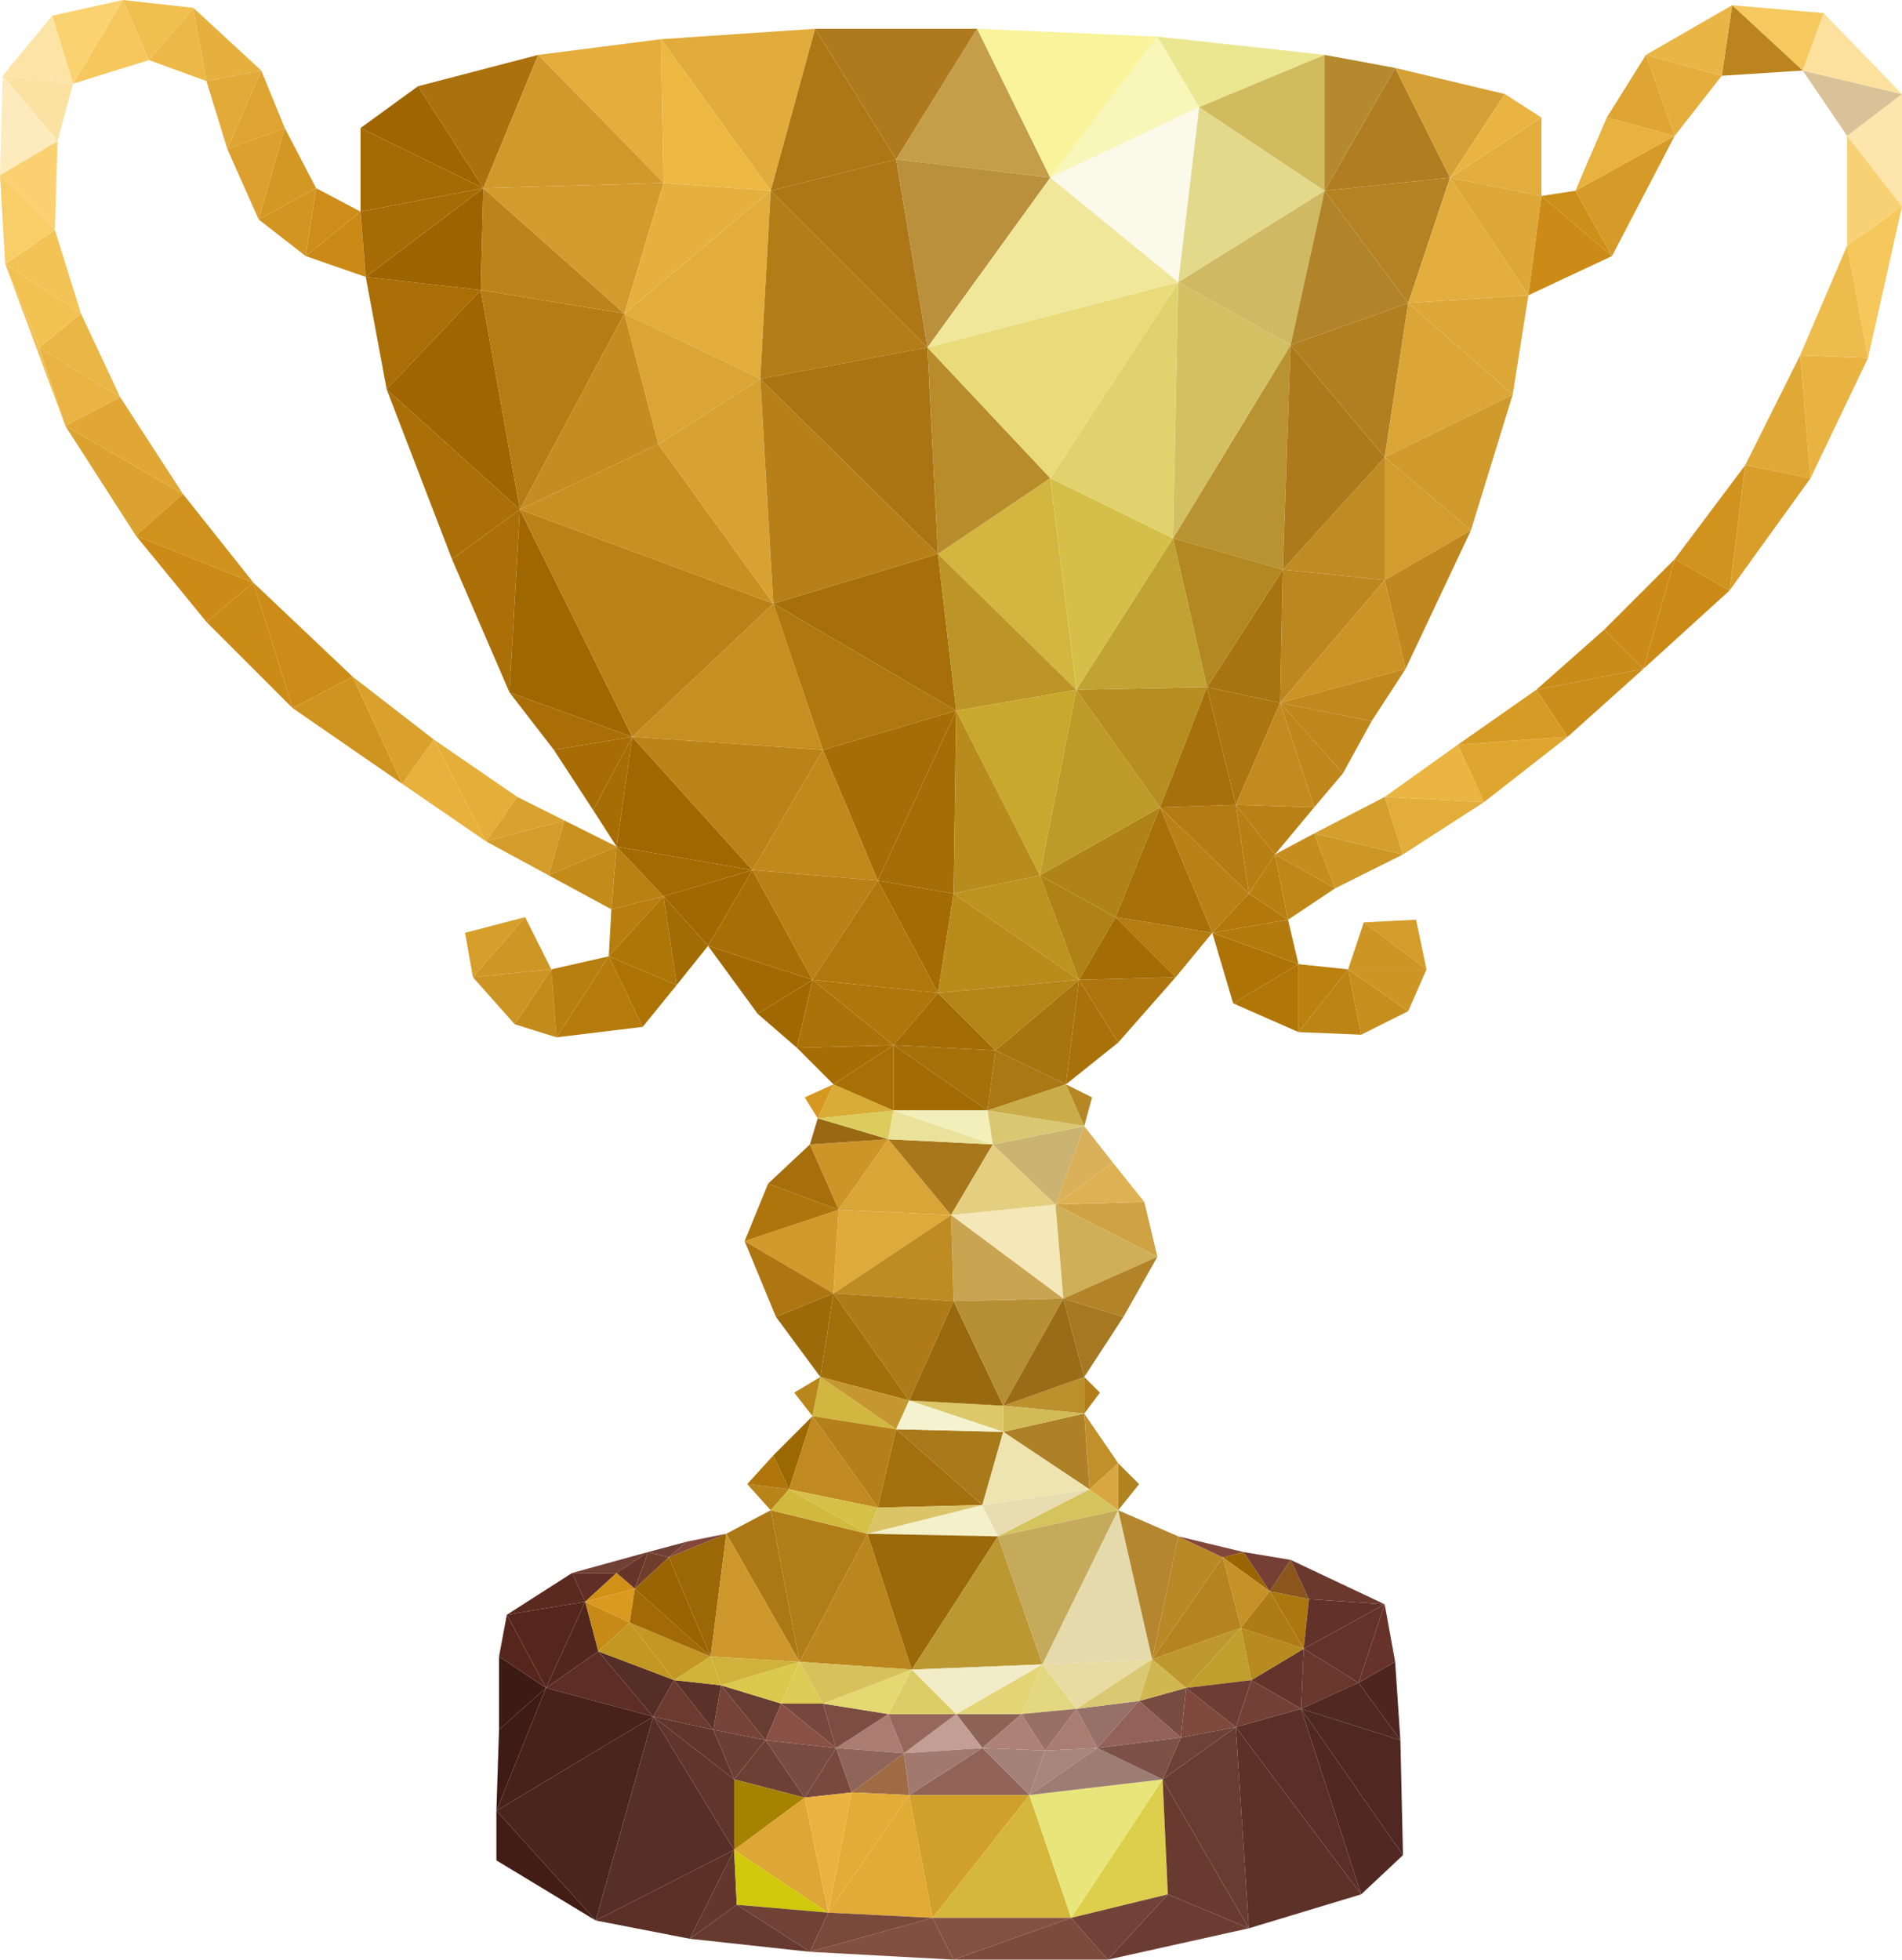 <?xml version="1.0" encoding="utf-8"?>
<!-- Generator: Adobe Illustrator 21.0.0, SVG Export Plug-In . SVG Version: 6.00 Build 0)  -->
<svg version="1.1" id="Layer_1" xmlns="http://www.w3.org/2000/svg" xmlns:xlink="http://www.w3.org/1999/xlink" x="0px" y="0px"
	 viewBox="0 0 72.8 75" style="enable-background:new 0 0 72.8 75;" xml:space="preserve">
<style type="text/css">
	.st0{fill:#F6C75B;}
	.st1{fill:#FCE6AC;}
	.st2{fill:#F8D174;}
	.st3{fill:#EAB646;}
	.st4{fill:#F3C355;}
	.st5{fill:#FBD071;}
	.st6{fill:#E9B444;}
	.st7{fill:#F8CE68;}
	.st8{fill:#FBE2A2;}
	.st9{fill:#FDEBBD;}
	.st10{fill:#D9C298;}
	.st11{fill:#F0C051;}
	.st12{fill:#FCE4A6;}
	.st13{fill:#F3C152;}
	.st14{fill:#F6C75D;}
	.st15{fill:#FCE19E;}
	.st16{fill:#FAD270;}
	.st17{fill:#A16800;}
	.st18{fill:#DBA22F;}
	.st19{fill:#602E25;}
	.st20{fill:#B9861B;}
	.st21{fill:#F1BF50;}
	.st22{fill:#E0A734;}
	.st23{fill:#ECB848;}
	.st24{fill:#DDA431;}
	.st25{fill:#CC8B17;}
	.st26{fill:#D0911D;}
	.st27{fill:#D29522;}
	.st28{fill:#CA8B17;}
	.st29{fill:#E5B03E;}
	.st30{fill:#E2AA39;}
	.st31{fill:#DCA02E;}
	.st32{fill:#E5AD3C;}
	.st33{fill:#CB8A16;}
	.st34{fill:#D39824;}
	.st35{fill:#CD8C18;}
	.st36{fill:#CF9420;}
	.st37{fill:#CE8D19;}
	.st38{fill:#A96E06;}
	.st39{fill:#E8B13C;}
	.st40{fill:#D9A02C;}
	.st41{fill:#DA9A1F;}
	.st42{fill:#AA6F07;}
	.st43{fill:#9D6300;}
	.st44{fill:#A56C05;}
	.st45{fill:#9F6501;}
	.st46{fill:#A46B04;}
	.st47{fill:#B57B0D;}
	.st48{fill:#AB710D;}
	.st49{fill:#E8B341;}
	.st50{fill:#E5AE39;}
	.st51{fill:#D69F2B;}
	.st52{fill:#3E1B15;}
	.st53{fill:#3C1B14;}
	.st54{fill:#56261C;}
	.st55{fill:#CE9625;}
	.st56{fill:#CC9423;}
	.st57{fill:#5A2A1E;}
	.st58{fill:#C38B1A;}
	.st59{fill:#55261E;}
	.st60{fill:#B77D0F;}
	.st61{fill:#D9A22E;}
	.st62{fill:#D49C2B;}
	.st63{fill:#51261D;}
	.st64{fill:#D1992C;}
	.st65{fill:#8D6355;}
	.st66{fill:#431C15;}
	.st67{fill:#D19116;}
	.st68{fill:#B98112;}
	.st69{fill:#A76C04;}
	.st70{fill:#B77F10;}
	.st71{fill:#C99120;}
	.st72{fill:#C78A17;}
	.st73{fill:#B57C13;}
	.st74{fill:#BC831A;}
	.st75{fill:#C58C21;}
	.st76{fill:#A06700;}
	.st77{fill:#A66D04;}
	.st78{fill:#E1AC3C;}
	.st79{fill:#4B241D;}
	.st80{fill:#673C33;}
	.st81{fill:#704034;}
	.st82{fill:#683429;}
	.st83{fill:#5E2E24;}
	.st84{fill:#AE7607;}
	.st85{fill:#D39B2E;}
	.st86{fill:#48211A;}
	.st87{fill:#552E27;}
	.st88{fill:#60352C;}
	.st89{fill:#C1891C;}
	.st90{fill:#D29A2B;}
	.st91{fill:#713E2D;}
	.st92{fill:#CD9528;}
	.st93{fill:#5A322A;}
	.st94{fill:#C29822;}
	.st95{fill:#AD7305;}
	.st96{fill:#A16C04;}
	.st97{fill:#63372E;}
	.st98{fill:#9C6707;}
	.st99{fill:#C49724;}
	.st100{fill:#D0B437;}
	.st101{fill:#6C3A2F;}
	.st102{fill:#81473B;}
	.st103{fill:#A16A06;}
	.st104{fill:#9A6402;}
	.st105{fill:#E2AD3B;}
	.st106{fill:#A8740E;}
	.st107{fill:#572F27;}
	.st108{fill:#5B3027;}
	.st109{fill:#AC7815;}
	.st110{fill:#6A3F36;}
	.st111{fill:#DAA535;}
	.st112{fill:#A36A01;}
	.st113{fill:#A16801;}
	.st114{fill:#774338;}
	.st115{fill:#9F6B44;}
	.st116{fill:#DCCB55;}
	.st117{fill:#CD972B;}
	.st118{fill:#DBC94D;}
	.st119{fill:#AB7D70;}
	.st120{fill:#ECB842;}
	.st121{fill:#C78F22;}
	.st122{fill:#BA8116;}
	.st123{fill:#C89023;}
	.st124{fill:#D7A232;}
	.st125{fill:#6C4035;}
	.st126{fill:#BB8217;}
	.st127{fill:#D0B13C;}
	.st128{fill:#B88319;}
	.st129{fill:#B0760B;}
	.st130{fill:#986813;}
	.st131{fill:#DCCC5D;}
	.st132{fill:#79493D;}
	.st133{fill:#9C6A09;}
	.st134{fill:#663A2F;}
	.st135{fill:#A58200;}
	.st136{fill:#F4E8B8;}
	.st137{fill:#9C6802;}
	.st138{fill:#A76E05;}
	.st139{fill:#A26902;}
	.st140{fill:#A46D06;}
	.st141{fill:#A66D06;}
	.st142{fill:#DEA635;}
	.st143{fill:#D69821;}
	.st144{fill:#D0C80B;}
	.st145{fill:#B98015;}
	.st146{fill:#784C41;}
	.st147{fill:#EAB33F;}
	.st148{fill:#9B6505;}
	.st149{fill:#704235;}
	.st150{fill:#76473D;}
	.st151{fill:#AD7611;}
	.st152{fill:#895045;}
	.st153{fill:#E3AC37;}
	.st154{fill:#AE750C;}
	.st155{fill:#D9AC35;}
	.st156{fill:#A66F0B;}
	.st157{fill:#C9A551;}
	.st158{fill:#D3B640;}
	.st159{fill:#916356;}
	.st160{fill:#B17D18;}
	.st161{fill:#D1B93B;}
	.st162{fill:#C08A20;}
	.st163{fill:#D6C048;}
	.st164{fill:#7C4E41;}
	.st165{fill:#8F6559;}
	.st166{fill:#AD7717;}
	.st167{fill:#AD7715;}
	.st168{fill:#B27D17;}
	.st169{fill:#A86F06;}
	.st170{fill:#834F41;}
	.st171{fill:#AB7209;}
	.st172{fill:#D1B740;}
	.st173{fill:#B5801A;}
	.st174{fill:#A36F0A;}
	.st175{fill:#E4D970;}
	.st176{fill:#A67109;}
	.st177{fill:#C49730;}
	.st178{fill:#AA7412;}
	.st179{fill:#E2AB36;}
	.st180{fill:#EEBC4D;}
	.st181{fill:#AF7A1E;}
	.st182{fill:#BB861E;}
	.st183{fill:#D8C15B;}
	.st184{fill:#A66F0A;}
	.st185{fill:#B67F18;}
	.st186{fill:#79493B;}
	.st187{fill:#BC931F;}
	.st188{fill:#B0770C;}
	.st189{fill:#AF760B;}
	.st190{fill:#BF8C23;}
	.st191{fill:#DEAA3A;}
	.st192{fill:#D9A537;}
	.st193{fill:#A36C05;}
	.st194{fill:#C39E95;}
	.st195{fill:#AF7B18;}
	.st196{fill:#96685B;}
	.st197{fill:#DCCD66;}
	.st198{fill:#A4700D;}
	.st199{fill:#D1A02A;}
	.st200{fill:#F4F0CA;}
	.st201{fill:#AE780E;}
	.st202{fill:#A1796F;}
	.st203{fill:#9B690A;}
	.st204{fill:#DBC467;}
	.st205{fill:#A87A1A;}
	.st206{fill:#A8771B;}
	.st207{fill:#B88C2B;}
	.st208{fill:#B98B1B;}
	.st209{fill:#A26B04;}
	.st210{fill:#BD9526;}
	.st211{fill:#EAE29A;}
	.st212{fill:#F2EFBA;}
	.st213{fill:#DCC869;}
	.st214{fill:#F5F2CF;}
	.st215{fill:#FBF9EA;}
	.st216{fill:#CAA82D;}
	.st217{fill:#A8710A;}
	.st218{fill:#98690D;}
	.st219{fill:#B78C1C;}
	.st220{fill:#BC902D;}
	.st221{fill:#BA810E;}
	.st222{fill:#F8F6B9;}
	.st223{fill:#A38178;}
	.st224{fill:#BB9832;}
	.st225{fill:#C49E49;}
	.st226{fill:#BA903C;}
	.st227{fill:#D5B73B;}
	.st228{fill:#E3D475;}
	.st229{fill:#F2ECC8;}
	.st230{fill:#AD8176;}
	.st231{fill:#E4CF80;}
	.st232{fill:#845042;}
	.st233{fill:#B68F34;}
	.st234{fill:#D5BF48;}
	.st235{fill:#753F35;}
	.st236{fill:#AA7815;}
	.st237{fill:#A97D72;}
	.st238{fill:#DDCF4C;}
	.st239{fill:#B27C18;}
	.st240{fill:#7C4B3D;}
	.st241{fill:#E3D87F;}
	.st242{fill:#976F63;}
	.st243{fill:#B38516;}
	.st244{fill:#724238;}
	.st245{fill:#AE8215;}
	.st246{fill:#AE8028;}
	.st247{fill:#EEE4AF;}
	.st248{fill:#CAAD49;}
	.st249{fill:#D2BA56;}
	.st250{fill:#9A6C17;}
	.st251{fill:#CBB471;}
	.st252{fill:#D9C771;}
	.st253{fill:#B58725;}
	.st254{fill:#E8DDB0;}
	.st255{fill:#A6857C;}
	.st256{fill:#F5C95E;}
	.st257{fill:#AF8316;}
	.st258{fill:#CFA344;}
	.st259{fill:#D8A741;}
	.st260{fill:#DAB05A;}
	.st261{fill:#CFAF58;}
	.st262{fill:#B08220;}
	.st263{fill:#D5C35D;}
	.st264{fill:#C5AA5B;}
	.st265{fill:#C1902A;}
	.st266{fill:#BE9A28;}
	.st267{fill:#A67822;}
	.st268{fill:#977168;}
	.st269{fill:#B28327;}
	.st270{fill:#F9F39B;}
	.st271{fill:#DEB253;}
	.st272{fill:#EBE790;}
	.st273{fill:#B57C11;}
	.st274{fill:#E8DCA2;}
	.st275{fill:#DAC872;}
	.st276{fill:#E5DAAC;}
	.st277{fill:#CFB963;}
	.st278{fill:#AE750E;}
	.st279{fill:#C09F2C;}
	.st280{fill:#E0D36D;}
	.st281{fill:#E8E57A;}
	.st282{fill:#9D7C73;}
	.st283{fill:#D0B750;}
	.st284{fill:#B47B12;}
	.st285{fill:#B98927;}
	.st286{fill:#C1A333;}
	.st287{fill:#E9DB7A;}
	.st288{fill:#B48630;}
	.st289{fill:#A77009;}
	.st290{fill:#F0E79A;}
	.st291{fill:#7C5246;}
	.st292{fill:#936158;}
	.st293{fill:#C69127;}
	.st294{fill:#C08B23;}
	.st295{fill:#B99332;}
	.st296{fill:#B68E1F;}
	.st297{fill:#B58320;}
	.st298{fill:#BE972E;}
	.st299{fill:#7F493D;}
	.st300{fill:#A6700C;}
	.st301{fill:#6D4138;}
	.st302{fill:#D3C062;}
	.st303{fill:#6C3D33;}
	.st304{fill:#AC770F;}
	.st305{fill:#BB841F;}
	.st306{fill:#6B3C32;}
	.st307{fill:#B48223;}
	.st308{fill:#693A30;}
	.st309{fill:#C98C19;}
	.st310{fill:#8A561C;}
	.st311{fill:#A87411;}
	.st312{fill:#B87F14;}
	.st313{fill:#B38822;}
	.st314{fill:#63342C;}
	.st315{fill:#AB7610;}
	.st316{fill:#B88011;}
	.st317{fill:#B2780C;}
	.st318{fill:#69372C;}
	.st319{fill:#5A2F28;}
	.st320{fill:#B07608;}
	.st321{fill:#744035;}
	.st322{fill:#AD7307;}
	.st323{fill:#B37B0E;}
	.st324{fill:#5C3128;}
	.st325{fill:#B78B1E;}
	.st326{fill:#AF7B15;}
	.st327{fill:#E2D98A;}
	.st328{fill:#D0BB5E;}
	.st329{fill:#BF861B;}
	.st330{fill:#C58D1E;}
	.st331{fill:#C38A1F;}
	.st332{fill:#BF8718;}
	.st333{fill:#AC7A1B;}
	.st334{fill:#B07D21;}
	.st335{fill:#BC8415;}
	.st336{fill:#502721;}
	.st337{fill:#B17F20;}
	.st338{fill:#512822;}
	.st339{fill:#D1921E;}
	.st340{fill:#C68E1D;}
	.st341{fill:#4E251F;}
	.st342{fill:#BC871F;}
	.st343{fill:#6A382D;}
	.st344{fill:#633329;}
	.st345{fill:#61322A;}
	.st346{fill:#B58A2E;}
	.st347{fill:#67322A;}
	.st348{fill:#CC9427;}
	.st349{fill:#CA8D1A;}
	.st350{fill:#CC9725;}
	.st351{fill:#D49F2D;}
	.st352{fill:#B18429;}
	.st353{fill:#C1881D;}
	.st354{fill:#CD9524;}
	.st355{fill:#D29C2F;}
	.st356{fill:#C0871E;}
	.st357{fill:#D5A036;}
	.st358{fill:#E2AD3D;}
	.st359{fill:#E9B442;}
	.st360{fill:#EAB541;}
	.st361{fill:#DCA737;}
	.st362{fill:#E2AD39;}
	.st363{fill:#E3AE3E;}
	.st364{fill:#DBA538;}
	.st365{fill:#D09A2D;}
	.st366{fill:#DDA838;}
	.st367{fill:#CC8F1A;}
	.st368{fill:#DEA62F;}
	.st369{fill:#D69B25;}
	.st370{fill:#DEA532;}
	.st371{fill:#D69A28;}
	.st372{fill:#E7B23E;}
	.st373{fill:#E0A935;}
	.st374{fill:#CC8A19;}
	.st375{fill:#E9B545;}
	.st376{fill:#D99E2A;}
</style>
<g>
	<polygon class="st0" points="70.7,9.4 71.5,13.7 72.8,7.9 	"/>
	<polygon class="st1" points="72.8,3.6 70.7,5.2 72.8,7.9 	"/>
	<polygon class="st2" points="70.7,5.2 70.7,9.4 72.8,7.9 	"/>
	<polygon class="st3" points="3.1,12 1.5,13.3 4.6,15.2 	"/>
	<polygon class="st4" points="2.1,8.8 0.2,10.1 3.1,12 	"/>
	<polygon class="st5" points="0,6.7 2.1,8.8 2.2,5.4 	"/>
	<polygon class="st6" points="1.5,13.3 2.5,16.3 4.6,15.2 	"/>
	<polygon class="st7" points="0,6.7 0.2,10.1 2.1,8.8 	"/>
	<polygon class="st8" points="0.1,2.9 2.2,5.4 2.8,3.2 	"/>
	<polygon class="st9" points="0.1,2.9 0,6.7 2.2,5.4 	"/>
	<polygon class="st10" points="69,2.7 70.7,5.2 72.8,3.6 	"/>
	<polygon class="st11" points="1.5,13.3 0.2,10.1 2.5,16.3 	"/>
	<polygon class="st12" points="2,0.6 0.1,2.9 2.8,3.2 	"/>
	<polygon class="st13" points="0.2,10.1 1.5,13.3 3.1,12 	"/>
	<polygon class="st14" points="4.7,0 2.8,3.2 5.7,2.3 	"/>
	<polygon class="st15" points="69.8,0.5 69,2.7 72.8,3.6 	"/>
	<polygon class="st16" points="2,0.6 2.8,3.2 4.7,0 	"/>
	<polygon class="st17" points="29,38.8 30.5,40.1 31.1,37.5 	"/>
	<polygon class="st18" points="2.5,16.3 5.2,20.5 7,18.9 	"/>
	<polygon class="st19" points="21.9,60.2 22.4,61.3 23.6,60.2 	"/>
	<polygon class="st20" points="30.4,53.3 31.1,54.2 31.4,52.7 	"/>
	<polygon class="st21" points="4.7,0 5.7,2.3 7.4,0.3 	"/>
	<polygon class="st22" points="4.6,15.2 2.5,16.3 7,18.9 	"/>
	<polygon class="st23" points="7.4,0.3 5.7,2.3 7.9,3.1 	"/>
	<polygon class="st24" points="10,2.7 8.7,5.7 10.9,4.9 	"/>
	<polygon class="st25" points="5.2,20.5 7.9,23.8 9.7,22.3 	"/>
	<polygon class="st26" points="7,18.9 5.2,20.5 9.7,22.3 	"/>
	<polygon class="st27" points="9.9,8.4 11.7,9.8 12.1,7.2 	"/>
	<polygon class="st28" points="9.7,22.3 7.9,23.8 11.2,27.1 	"/>
	<polygon class="st29" points="7.4,0.3 7.9,3.1 10,2.7 	"/>
	<polygon class="st30" points="7.9,3.1 8.7,5.7 10,2.7 	"/>
	<polygon class="st31" points="8.7,5.7 9.9,8.4 10.9,4.9 	"/>
	<polygon class="st32" points="25.3,1.5 20.6,2.1 25.4,7 	"/>
	<polygon class="st33" points="13.8,8.1 11.7,9.8 14,10.6 	"/>
	<polygon class="st34" points="10.9,4.9 9.9,8.4 12.1,7.2 	"/>
	<polygon class="st35" points="9.7,22.3 11.2,27.1 13.5,25.9 	"/>
	<polygon class="st36" points="13.5,25.9 11.2,27.1 15.4,30 	"/>
	<polygon class="st37" points="12.1,7.2 11.7,9.8 13.8,8.1 	"/>
	<polygon class="st38" points="14,10.6 14.8,14.9 18.4,11.1 	"/>
	<polygon class="st39" points="16.6,28.3 15.4,30 18.6,32.2 	"/>
	<polygon class="st40" points="13.5,25.9 15.4,30 16.6,28.3 	"/>
	<polygon class="st41" points="22.4,61.3 24.1,62.1 24.3,60.8 	"/>
	<polygon class="st42" points="17.3,21.4 19.5,26.5 19.9,19.5 	"/>
	<polygon class="st43" points="14,10.6 18.4,11.1 18.5,7.2 	"/>
	<polygon class="st44" points="13.8,8.1 14,10.6 18.5,7.2 	"/>
	<polygon class="st45" points="16,3.3 13.8,4.9 18.5,7.2 	"/>
	<polygon class="st46" points="13.8,4.9 13.8,8.1 18.5,7.2 	"/>
	<polygon class="st47" points="23.3,36.6 21.3,39.7 24.6,39.3 	"/>
	<polygon class="st48" points="16,3.3 18.5,7.2 20.6,2.1 	"/>
	<polygon class="st49" points="68.9,13.6 69.3,18.3 71.5,13.7 	"/>
	<polygon class="st50" points="16.6,28.3 18.6,32.2 19.8,30.5 	"/>
	<polygon class="st45" points="18.4,11.1 14.8,14.9 19.9,19.5 	"/>
	<polygon class="st42" points="14.8,14.9 17.3,21.4 19.9,19.5 	"/>
	<polygon class="st51" points="17.8,35.7 18.1,37.4 20.1,35.1 	"/>
	<polygon class="st52" points="19.1,66.2 19,69.3 20.9,64.6 	"/>
	<polygon class="st53" points="19.1,63.4 19.1,66.2 20.9,64.6 	"/>
	<polygon class="st54" points="19.4,61.8 19.1,63.4 20.9,64.6 	"/>
	<polygon class="st55" points="20.1,35.1 18.1,37.4 21.1,37.1 	"/>
	<polygon class="st56" points="18.1,37.4 19.7,39.2 21.1,37.1 	"/>
	<polygon class="st57" points="21.9,60.2 19.4,61.8 22.4,61.3 	"/>
	<polygon class="st58" points="21.1,37.1 19.7,39.2 21.3,39.7 	"/>
	<polygon class="st59" points="19.4,61.8 20.9,64.6 22.4,61.3 	"/>
	<polygon class="st60" points="23.4,34.8 23.3,36.6 25.4,34.3 	"/>
	<polygon class="st61" points="19.8,30.5 18.6,32.2 21.6,31.4 	"/>
	<polygon class="st62" points="18.6,32.2 21,33.5 21.6,31.4 	"/>
	<polygon class="st63" points="22.4,61.3 20.9,64.6 22.9,63.2 	"/>
	<polygon class="st64" points="20.6,2.1 18.5,7.2 25.4,7 	"/>
	<polygon class="st65" points="36.6,65.6 37.6,66.9 39.1,65.6 	"/>
	<polygon class="st66" points="19,69.3 19,71.2 22.8,73.5 	"/>
	<polygon class="st67" points="23.6,60.2 22.4,61.3 24.3,60.8 	"/>
	<polygon class="st68" points="23.6,32.4 23.4,34.8 25.4,34.3 	"/>
	<polygon class="st69" points="21.2,28.7 22.7,31 24.2,28.2 	"/>
	<polygon class="st70" points="21.1,37.1 21.3,39.7 23.3,36.6 	"/>
	<polygon class="st71" points="21.6,31.4 21,33.5 23.6,32.4 	"/>
	<polygon class="st58" points="21,33.5 23.4,34.8 23.6,32.4 	"/>
	<polygon class="st72" points="22.4,61.3 22.9,63.2 24.1,62.1 	"/>
	<polygon class="st73" points="18.4,11.1 19.9,19.5 23.9,12 	"/>
	<polygon class="st74" points="18.5,7.2 18.4,11.1 23.9,12 	"/>
	<polygon class="st75" points="23.9,12 19.9,19.5 25.2,17 	"/>
	<polygon class="st76" points="19.9,19.5 19.5,26.5 24.2,28.2 	"/>
	<polygon class="st38" points="19.5,26.5 21.2,28.7 24.2,28.2 	"/>
	<polygon class="st77" points="22.7,31 23.6,32.4 24.2,28.2 	"/>
	<polygon class="st78" points="25.3,1.5 29.5,7.3 31.2,1.1 	"/>
	<polygon class="st79" points="19,69.3 22.8,73.5 25,65.7 	"/>
	<polygon class="st80" points="27.6,64.5 29.3,66.6 29.9,65.2 	"/>
	<polygon class="st81" points="21.9,60.2 23.6,60.2 24.8,59.4 	"/>
	<polygon class="st82" points="23.6,60.2 24.3,60.8 24.8,59.4 	"/>
	<polygon class="st83" points="22.9,63.2 20.9,64.6 25,65.7 	"/>
	<polygon class="st84" points="25.4,34.3 23.3,36.6 25.9,37.7 	"/>
	<polygon class="st85" points="18.5,7.2 23.9,12 25.4,7 	"/>
	<polygon class="st86" points="20.9,64.6 19,69.3 25,65.7 	"/>
	<polygon class="st87" points="22.9,63.2 25,65.7 25.8,64.3 	"/>
	<polygon class="st88" points="27.3,66.2 25,65.7 28.1,68.1 	"/>
	<polygon class="st89" points="31.5,28.7 28.8,33.3 33.6,33.7 	"/>
	<polygon class="st90" points="28.5,47.5 31.9,49.5 32.1,46.3 	"/>
	<polygon class="st91" points="24.8,59.4 24.3,60.8 25.6,59.6 	"/>
	<polygon class="st92" points="31,43.8 32.1,46.3 34,43.6 	"/>
	<polygon class="st93" points="25.8,64.3 27.3,66.2 27.6,64.5 	"/>
	<polygon class="st81" points="24.8,59.4 25.6,59.6 26.3,59 	"/>
	<polygon class="st94" points="24.1,62.1 22.9,63.2 25.8,64.3 	"/>
	<polygon class="st95" points="23.3,36.6 24.6,39.3 25.9,37.7 	"/>
	<polygon class="st96" points="25.4,34.3 25.9,37.7 27.1,36.2 	"/>
	<polygon class="st97" points="28.1,70.8 26.4,74.2 28.2,72.9 	"/>
	<polygon class="st98" points="25.6,59.6 27.2,63.4 27.8,58.7 	"/>
	<polygon class="st99" points="24.1,62.1 25.8,64.3 27.2,63.4 	"/>
	<polygon class="st100" points="27.2,63.4 25.8,64.3 27.6,64.5 	"/>
	<polygon class="st101" points="25.8,64.3 25,65.7 27.3,66.2 	"/>
	<polygon class="st102" points="26.3,59 25.6,59.6 27.8,58.7 	"/>
	<polygon class="st103" points="24.3,60.8 24.1,62.1 27.2,63.4 	"/>
	<polygon class="st104" points="25.6,59.6 24.3,60.8 27.2,63.4 	"/>
	<polygon class="st105" points="23.9,12 29.1,14.5 29.5,7.3 	"/>
	<polygon class="st106" points="38.1,40.2 40.8,41.5 41.3,37.5 	"/>
	<polygon class="st107" points="25,65.7 22.8,73.5 28.1,70.8 	"/>
	<polygon class="st88" points="28.1,68.1 25,65.7 28.1,70.8 	"/>
	<polygon class="st29" points="25.4,7 23.9,12 29.5,7.3 	"/>
	<polygon class="st108" points="22.8,73.5 26.4,74.2 28.1,70.8 	"/>
	<polygon class="st109" points="29.5,57.8 27.8,58.7 30.6,63.6 	"/>
	<polygon class="st110" points="27.3,66.2 28.1,68.1 29.3,66.6 	"/>
	<polygon class="st111" points="23.9,12 25.2,17 29.1,14.5 	"/>
	<polygon class="st76" points="24.2,28.2 23.6,32.4 28.8,33.3 	"/>
	<polygon class="st112" points="23.6,32.4 25.4,34.3 28.8,33.3 	"/>
	<polygon class="st113" points="25.4,34.3 27.1,36.2 28.8,33.3 	"/>
	<polygon class="st114" points="27.6,64.5 27.3,66.2 29.3,66.6 	"/>
	<polygon class="st115" points="34.6,67.1 32.6,68.6 34.8,68.7 	"/>
	<polygon class="st116" points="30.6,63.6 29.9,65.2 31.5,65.2 	"/>
	<polygon class="st117" points="27.8,58.7 27.2,63.4 30.6,63.6 	"/>
	<polygon class="st118" points="27.6,64.5 29.9,65.2 30.6,63.6 	"/>
	<polygon class="st119" points="34,65.6 32,66.9 34.6,67.1 	"/>
	<polygon class="st120" points="25.3,1.5 25.4,7 29.5,7.3 	"/>
	<polygon class="st121" points="29.6,23.1 24.2,28.2 31.5,28.7 	"/>
	<polygon class="st122" points="19.9,19.5 24.2,28.2 29.6,23.1 	"/>
	<polygon class="st123" points="25.2,17 19.9,19.5 29.6,23.1 	"/>
	<polygon class="st124" points="29.1,14.5 25.2,17 29.6,23.1 	"/>
	<polygon class="st125" points="29.3,66.6 28.1,68.1 30.8,68.8 	"/>
	<polygon class="st126" points="24.2,28.2 28.8,33.3 31.5,28.7 	"/>
	<polygon class="st127" points="27.2,63.4 27.6,64.5 30.6,63.6 	"/>
	<polygon class="st128" points="28.6,56.8 29.5,57.8 30.2,57 	"/>
	<polygon class="st129" points="29.6,55.7 28.6,56.8 30.2,57 	"/>
	<polygon class="st130" points="31.3,42.8 31,43.8 34,43.6 	"/>
	<polygon class="st131" points="31.3,42.8 34,43.6 34.2,42.5 	"/>
	<polygon class="st132" points="32,66.9 30.8,68.8 32.6,68.6 	"/>
	<polygon class="st133" points="29.7,50.4 31.4,52.7 31.9,49.5 	"/>
	<polygon class="st134" points="28.2,72.9 26.4,74.2 31,74.7 	"/>
	<polygon class="st135" points="28.1,68.1 28.1,70.8 30.8,68.8 	"/>
	<polygon class="st136" points="40.4,46.1 36.4,46.5 40.7,49.7 	"/>
	<polygon class="st137" points="29.6,55.7 30.2,57 31.1,54.2 	"/>
	<polygon class="st138" points="28.8,33.3 27.1,36.2 31.1,37.5 	"/>
	<polygon class="st139" points="27.1,36.2 29,38.8 31.1,37.5 	"/>
	<polygon class="st140" points="33.6,33.7 36.5,34.2 36.6,27.2 	"/>
	<polygon class="st141" points="31.5,28.7 33.6,33.7 36.6,27.2 	"/>
	<polygon class="st142" points="30.8,68.8 28.1,70.8 31.7,73.2 	"/>
	<polygon class="st143" points="30.8,42 31.3,42.8 31.9,41.5 	"/>
	<polygon class="st144" points="28.1,70.8 28.2,72.9 31.7,73.2 	"/>
	<polygon class="st145" points="28.8,33.3 31.1,37.5 33.6,33.7 	"/>
	<polygon class="st146" points="29.3,66.6 30.8,68.8 32,66.9 	"/>
	<polygon class="st147" points="30.8,68.8 31.7,73.2 32.6,68.6 	"/>
	<polygon class="st148" points="47.6,59.4 46.8,59.6 48.6,60.9 	"/>
	<polygon class="st149" points="28.2,72.9 31,74.7 31.7,73.2 	"/>
	<polygon class="st150" points="31.5,65.2 29.9,65.2 32,66.9 	"/>
	<polygon class="st151" points="28.5,47.5 29.7,50.4 31.9,49.5 	"/>
	<polygon class="st152" points="29.9,65.2 29.3,66.6 32,66.9 	"/>
	<polygon class="st153" points="32.6,68.6 31.7,73.2 34.8,68.7 	"/>
	<polygon class="st154" points="29.4,45.3 28.5,47.5 32.1,46.3 	"/>
	<polygon class="st155" points="31.9,41.5 31.3,42.8 34.2,42.5 	"/>
	<polygon class="st156" points="31,43.8 29.4,45.3 32.1,46.3 	"/>
	<polygon class="st157" points="36.4,46.5 36.5,49.8 40.7,49.7 	"/>
	<polygon class="st158" points="40.2,18.3 35.9,21.2 41.2,26.4 	"/>
	<polygon class="st159" points="37.6,66.9 34.8,68.7 39.4,68.7 	"/>
	<polygon class="st160" points="29.5,57.8 30.6,63.6 33.2,58.7 	"/>
	<polygon class="st161" points="30.2,57 29.5,57.8 33.2,58.7 	"/>
	<polygon class="st162" points="31.1,54.2 30.2,57 33.6,57.7 	"/>
	<polygon class="st163" points="30.2,57 33.2,58.7 33.6,57.7 	"/>
	<polygon class="st164" points="31.5,65.2 32,66.9 34,65.6 	"/>
	<polygon class="st165" points="32,66.9 32.6,68.6 34.6,67.1 	"/>
	<polygon class="st166" points="34.3,6.1 29.5,7.3 35.5,13.3 	"/>
	<polygon class="st167" points="31.2,1.1 29.5,7.3 34.3,6.1 	"/>
	<polygon class="st168" points="29.5,7.3 29.1,14.5 35.5,13.3 	"/>
	<polygon class="st169" points="34.2,40 31.9,41.5 34.2,42.5 	"/>
	<polygon class="st46" points="33.6,33.7 35.9,38 36.5,34.2 	"/>
	<polygon class="st170" points="35.7,73.4 31,74.7 36.5,75 	"/>
	<polygon class="st171" points="31.1,37.5 30.5,40.1 34.2,40 	"/>
	<polygon class="st77" points="30.5,40.1 31.9,41.5 34.2,40 	"/>
	<polygon class="st172" points="31.4,52.7 31.1,54.2 34.3,54.7 	"/>
	<polygon class="st173" points="31.1,54.2 33.6,57.7 34.3,54.7 	"/>
	<polygon class="st174" points="31.9,49.5 31.4,52.7 34.8,53.6 	"/>
	<polygon class="st175" points="31.5,65.2 34,65.6 34.9,63.9 	"/>
	<polygon class="st176" points="34.2,40 37.8,42.5 38.1,40.2 	"/>
	<polygon class="st177" points="31.4,52.7 34.3,54.7 34.8,53.6 	"/>
	<polygon class="st178" points="35.5,13.3 29.1,14.5 35.9,21.2 	"/>
	<polygon class="st179" points="34.8,68.7 31.7,73.2 35.7,73.4 	"/>
	<polygon class="st180" points="70.7,9.4 68.9,13.6 71.5,13.7 	"/>
	<polygon class="st181" points="31.2,1.1 34.3,6.1 37.4,1.1 	"/>
	<polygon class="st182" points="33.2,58.7 30.6,63.6 34.9,63.9 	"/>
	<polygon class="st183" points="30.6,63.6 31.5,65.2 34.9,63.9 	"/>
	<polygon class="st184" points="35.9,21.2 29.6,23.1 36.6,27.2 	"/>
	<polygon class="st185" points="29.1,14.5 29.6,23.1 35.9,21.2 	"/>
	<polygon class="st186" points="31.7,73.2 31,74.7 35.7,73.4 	"/>
	<polygon class="st187" points="39.8,33.5 36.5,34.2 41.3,37.5 	"/>
	<polygon class="st188" points="33.6,33.7 31.1,37.5 35.9,38 	"/>
	<polygon class="st189" points="31.1,37.5 34.2,40 35.9,38 	"/>
	<polygon class="st190" points="36.4,46.5 31.9,49.5 36.5,49.8 	"/>
	<polygon class="st191" points="32.1,46.3 31.9,49.5 36.4,46.5 	"/>
	<polygon class="st192" points="34,43.6 32.1,46.3 36.4,46.5 	"/>
	<polygon class="st193" points="35.9,38 34.2,40 38.1,40.2 	"/>
	<polygon class="st194" points="36.6,65.6 34.6,67.1 37.6,66.9 	"/>
	<polygon class="st195" points="31.9,49.5 34.8,53.6 36.5,49.8 	"/>
	<polygon class="st196" points="34,65.6 34.6,67.1 36.6,65.6 	"/>
	<polygon class="st197" points="34.9,63.9 34,65.6 36.6,65.6 	"/>
	<polygon class="st198" points="34.3,54.7 33.6,57.7 37.6,57.6 	"/>
	<polygon class="st199" points="34.8,68.7 35.7,73.4 39.4,68.7 	"/>
	<polygon class="st200" points="37.6,57.6 33.2,58.7 38.2,58.8 	"/>
	<polygon class="st201" points="29.6,23.1 31.5,28.7 36.6,27.2 	"/>
	<polygon class="st202" points="34.6,67.1 34.8,68.7 37.6,66.9 	"/>
	<polygon class="st203" points="33.2,58.7 34.9,63.9 38.2,58.8 	"/>
	<polygon class="st204" points="33.6,57.7 33.2,58.7 37.6,57.6 	"/>
	<polygon class="st205" points="34.3,54.7 37.6,57.6 38.4,54.8 	"/>
	<polygon class="st206" points="34,43.6 36.4,46.5 38,43.8 	"/>
	<polygon class="st207" points="35.5,13.3 35.9,21.2 40.2,18.3 	"/>
	<polygon class="st208" points="36.5,34.2 35.9,38 41.3,37.5 	"/>
	<polygon class="st209" points="34.2,40 34.2,42.5 37.8,42.5 	"/>
	<polygon class="st210" points="35.9,21.2 36.6,27.2 41.2,26.4 	"/>
	<polygon class="st211" points="34.2,42.5 34,43.6 38,43.8 	"/>
	<polygon class="st212" points="37.8,42.5 34.2,42.5 38,43.8 	"/>
	<polygon class="st213" points="38.4,53.8 34.8,53.6 38.4,54.8 	"/>
	<polygon class="st214" points="34.8,53.6 34.3,54.7 38.4,54.8 	"/>
	<polygon class="st215" points="40.2,6.8 45.1,10.8 45.9,4.1 	"/>
	<polygon class="st216" points="36.6,27.2 39.8,33.5 41.2,26.4 	"/>
	<polygon class="st217" points="41.3,37.5 40.8,41.5 42.8,39.9 	"/>
	<polygon class="st218" points="36.5,49.8 34.8,53.6 38.4,53.8 	"/>
	<polygon class="st219" points="36.6,27.2 36.5,34.2 39.8,33.5 	"/>
	<polygon class="st220" points="38.4,53.8 41.5,54.1 41.5,52.7 	"/>
	<polygon class="st221" points="49.7,36.9 49.7,39.5 51.6,37.1 	"/>
	<polygon class="st222" points="44.3,1.4 40.2,6.8 45.9,4.1 	"/>
	<polygon class="st223" points="37.6,66.9 39.4,68.7 40,67 	"/>
	<polygon class="st224" points="38.2,58.8 34.9,63.9 39.9,63.7 	"/>
	<polygon class="st225" points="37.4,1.1 34.3,6.1 40.2,6.8 	"/>
	<polygon class="st226" points="34.3,6.1 35.5,13.3 40.2,6.8 	"/>
	<polygon class="st227" points="39.4,68.7 35.7,73.4 41,73.4 	"/>
	<polygon class="st228" points="36.6,65.6 39.1,65.6 39.9,63.7 	"/>
	<polygon class="st229" points="34.9,63.9 36.6,65.6 39.9,63.7 	"/>
	<polygon class="st230" points="39.1,65.6 37.6,66.9 40,67 	"/>
	<polygon class="st231" points="38,43.8 36.4,46.5 40.4,46.1 	"/>
	<polygon class="st232" points="35.7,73.4 36.5,75 41,73.4 	"/>
	<polygon class="st233" points="36.5,49.8 38.4,53.8 40.7,49.7 	"/>
	<polygon class="st234" points="40.2,18.3 41.2,26.4 44.9,20.6 	"/>
	<polygon class="st235" points="47.6,59.4 48.6,60.9 49.4,59.7 	"/>
	<polygon class="st236" points="38.1,40.2 37.8,42.5 40.8,41.5 	"/>
	<polygon class="st237" points="41.2,65.4 40,67 42,66.9 	"/>
	<polygon class="st238" points="44.5,68.1 41,73.4 44.7,72.5 	"/>
	<polygon class="st239" points="41.5,52.7 41.5,54.1 42.1,53.3 	"/>
	<polygon class="st240" points="41,73.4 36.5,75 42.4,75 	"/>
	<polygon class="st241" points="39.9,63.7 39.1,65.6 41.2,65.4 	"/>
	<polygon class="st242" points="39.1,65.6 40,67 41.2,65.4 	"/>
	<polygon class="st243" points="35.9,38 38.1,40.2 41.3,37.5 	"/>
	<polygon class="st244" points="41,73.4 42.4,75 44.7,72.5 	"/>
	<polygon class="st245" points="39.8,33.5 41.3,37.5 42.7,35.1 	"/>
	<polygon class="st246" points="41.5,54.1 38.4,54.8 41.7,57 	"/>
	<polygon class="st247" points="38.4,54.8 37.6,57.6 41.7,57 	"/>
	<polygon class="st248" points="40.8,41.5 37.8,42.5 41.5,43.1 	"/>
	<polygon class="st249" points="38.4,53.8 38.4,54.8 41.5,54.1 	"/>
	<polygon class="st250" points="40.7,49.7 38.4,53.8 41.5,52.7 	"/>
	<polygon class="st251" points="38,43.8 40.4,46.1 41.5,43.1 	"/>
	<polygon class="st252" points="37.8,42.5 38,43.8 41.5,43.1 	"/>
	<polygon class="st253" points="40.8,41.5 41.5,43.1 41.8,42 	"/>
	<polygon class="st254" points="37.6,57.6 38.2,58.8 41.7,57 	"/>
	<polygon class="st255" points="40,67 39.4,68.7 42,66.9 	"/>
	<polygon class="st256" points="66.3,0.2 69,2.7 69.8,0.5 	"/>
	<polygon class="st257" points="39.8,33.5 42.7,35.1 44.4,30.9 	"/>
	<polygon class="st258" points="43.8,46 40.4,46.1 44.3,48.1 	"/>
	<polygon class="st259" points="41.7,57 42.8,57.8 42.8,56 	"/>
	<polygon class="st260" points="41.5,43.1 40.4,46.1 42.6,44.5 	"/>
	<polygon class="st261" points="40.4,46.1 40.7,49.7 44.3,48.1 	"/>
	<polygon class="st262" points="42.8,56 42.8,57.8 43.6,56.8 	"/>
	<polygon class="st263" points="41.7,57 38.2,58.8 42.8,57.8 	"/>
	<polygon class="st264" points="38.2,58.8 39.9,63.7 42.8,57.8 	"/>
	<polygon class="st265" points="41.5,54.1 41.7,57 42.8,56 	"/>
	<polygon class="st266" points="41.2,26.4 39.8,33.5 44.4,30.9 	"/>
	<polygon class="st267" points="40.7,49.7 41.5,52.7 43,50.4 	"/>
	<polygon class="st268" points="41.2,65.4 42,66.9 43.6,65.1 	"/>
	<polygon class="st269" points="40.7,49.7 43,50.4 44.3,48.1 	"/>
	<polygon class="st270" points="37.4,1.1 40.2,6.8 44.3,1.4 	"/>
	<polygon class="st271" points="42.6,44.5 40.4,46.1 43.8,46 	"/>
	<polygon class="st272" points="44.3,1.4 45.9,4.1 50.7,2.1 	"/>
	<polygon class="st273" points="42.7,35.1 45,37.4 46.4,35.7 	"/>
	<polygon class="st274" points="39.9,63.7 41.2,65.4 44.1,63.5 	"/>
	<polygon class="st275" points="41.2,65.4 43.6,65.1 44.1,63.5 	"/>
	<polygon class="st276" points="42.8,57.8 39.9,63.7 44.1,63.5 	"/>
	<polygon class="st277" points="45.1,10.8 49.4,13.2 50.7,7.3 	"/>
	<polygon class="st278" points="41.3,37.5 42.8,39.9 45,37.4 	"/>
	<polygon class="st279" points="47.5,62.3 45.4,64.6 47.9,64.3 	"/>
	<polygon class="st146" points="43.6,65.1 45.2,66.5 45.4,64.6 	"/>
	<polygon class="st280" points="40.2,18.3 44.9,20.6 45.1,10.8 	"/>
	<polygon class="st193" points="42.7,35.1 41.3,37.5 45,37.4 	"/>
	<polygon class="st281" points="39.4,68.7 41,73.4 44.5,68.1 	"/>
	<polygon class="st282" points="42,66.9 39.4,68.7 44.5,68.1 	"/>
	<polygon class="st283" points="44.1,63.5 43.6,65.1 45.4,64.6 	"/>
	<polygon class="st284" points="47.3,30.8 44.4,30.9 47.8,34.2 	"/>
	<polygon class="st285" points="45.1,58.8 44.1,63.5 46.8,59.6 	"/>
	<polygon class="st286" points="44.9,20.6 41.2,26.4 46.2,26.3 	"/>
	<polygon class="st287" points="35.5,13.3 40.2,18.3 45.1,10.8 	"/>
	<polygon class="st288" points="42.8,57.8 44.1,63.5 45.1,58.8 	"/>
	<polygon class="st289" points="44.4,30.9 42.7,35.1 46.4,35.7 	"/>
	<polygon class="st290" points="40.2,6.8 35.5,13.3 45.1,10.8 	"/>
	<polygon class="st291" points="42,66.9 44.5,68.1 45.2,66.5 	"/>
	<polygon class="st292" points="43.6,65.1 42,66.9 45.2,66.5 	"/>
	<polygon class="st293" points="46.8,59.6 47.5,62.3 48.6,60.9 	"/>
	<polygon class="st294" points="53,17.5 49.1,21.8 53,22.2 	"/>
	<polygon class="st295" points="44.9,20.6 49.1,21.8 49.4,13.2 	"/>
	<polygon class="st102" points="45.1,58.8 46.8,59.6 47.6,59.4 	"/>
	<polygon class="st296" points="41.2,26.4 44.4,30.9 46.2,26.3 	"/>
	<polygon class="st80" points="47.3,66.1 44.5,68.1 47.8,73.8 	"/>
	<polygon class="st145" points="44.4,30.9 46.4,35.7 47.8,34.2 	"/>
	<polygon class="st297" points="46.8,59.6 44.1,63.5 47.5,62.3 	"/>
	<polygon class="st298" points="44.1,63.5 45.4,64.6 47.5,62.3 	"/>
	<polygon class="st299" points="45.4,64.6 45.2,66.5 47.3,66.1 	"/>
	<polygon class="st300" points="46.2,26.3 44.4,30.9 47.3,30.8 	"/>
	<polygon class="st301" points="45.2,66.5 44.5,68.1 47.3,66.1 	"/>
	<polygon class="st302" points="45.1,10.8 44.9,20.6 49.4,13.2 	"/>
	<polygon class="st303" points="45.4,64.6 47.3,66.1 47.9,64.3 	"/>
	<polygon class="st304" points="48.6,60.9 49.9,63.1 50.1,61.2 	"/>
	<polygon class="st305" points="66.3,0.2 65.9,2.9 69,2.7 	"/>
	<polygon class="st306" points="44.7,72.5 42.4,75 47.8,73.8 	"/>
	<polygon class="st307" points="50.7,7.3 53.9,11.6 55.5,6.8 	"/>
	<polygon class="st308" points="44.5,68.1 44.7,72.5 47.8,73.8 	"/>
	<polygon class="st309" points="61.4,24.1 58.8,26.4 62.9,25.6 	"/>
	<polygon class="st310" points="49.4,59.7 48.6,60.9 50.1,61.2 	"/>
	<polygon class="st311" points="46.2,26.3 49,26.9 49.1,21.8 	"/>
	<polygon class="st312" points="47.3,30.8 47.8,34.2 48.8,32.7 	"/>
	<polygon class="st313" points="44.9,20.6 46.2,26.3 49.1,21.8 	"/>
	<polygon class="st314" points="47.9,64.3 49.8,65.4 49.9,63.1 	"/>
	<polygon class="st315" points="46.2,26.3 47.3,30.8 49,26.9 	"/>
	<polygon class="st316" points="48.8,32.7 47.8,34.2 49.3,35.2 	"/>
	<polygon class="st317" points="47.8,34.2 46.4,35.7 49.3,35.2 	"/>
	<polygon class="st318" points="49.9,63.1 49.8,65.4 52,64.4 	"/>
	<polygon class="st319" points="49.8,65.4 47.3,66.1 52.1,72.5 	"/>
	<polygon class="st320" points="47.2,38.4 49.7,39.5 49.7,36.9 	"/>
	<polygon class="st321" points="47.9,64.3 47.3,66.1 49.8,65.4 	"/>
	<polygon class="st322" points="46.4,35.7 47.2,38.4 49.7,36.9 	"/>
	<polygon class="st323" points="49.3,35.2 46.4,35.7 49.7,36.9 	"/>
	<polygon class="st324" points="47.3,66.1 47.8,73.8 52.1,72.5 	"/>
	<polygon class="st325" points="47.5,62.3 47.9,64.3 49.9,63.1 	"/>
	<polygon class="st326" points="48.6,60.9 47.5,62.3 49.9,63.1 	"/>
	<polygon class="st327" points="45.9,4.1 45.1,10.8 50.7,7.3 	"/>
	<polygon class="st328" points="50.7,2.1 45.9,4.1 50.7,7.3 	"/>
	<polygon class="st329" points="49,26.9 50.3,30.9 51.4,29.6 	"/>
	<polygon class="st330" points="50.3,31.9 48.8,32.7 51.1,34 	"/>
	<polygon class="st145" points="47.3,30.8 48.8,32.7 50.3,30.9 	"/>
	<polygon class="st331" points="49,26.9 47.3,30.8 50.3,30.9 	"/>
	<polygon class="st329" points="49,26.9 51.4,29.6 52.5,27.6 	"/>
	<polygon class="st332" points="48.8,32.7 49.3,35.2 51.1,34 	"/>
	<polygon class="st333" points="49.4,13.2 49.1,21.8 53,17.5 	"/>
	<polygon class="st334" points="53.4,2.6 50.7,7.3 55.5,6.8 	"/>
	<polygon class="st335" points="51.6,37.1 49.7,39.5 52.1,39.6 	"/>
	<polygon class="st336" points="53.6,66.6 49.8,65.4 53.7,71 	"/>
	<polygon class="st337" points="49.4,13.2 53,17.5 53.9,11.6 	"/>
	<polygon class="st338" points="49.8,65.4 52.1,72.5 53.7,71 	"/>
	<polygon class="st339" points="64.1,21.4 66.2,22.6 66.8,17.8 	"/>
	<polygon class="st340" points="51.6,37.1 52.1,39.6 53.9,38.7 	"/>
	<polygon class="st341" points="53.4,63.6 52,64.4 53.6,66.6 	"/>
	<polygon class="st338" points="52,64.4 49.8,65.4 53.6,66.6 	"/>
	<polygon class="st342" points="49.1,21.8 49,26.9 53,22.2 	"/>
	<polygon class="st343" points="49.4,59.7 50.1,61.2 53,61.4 	"/>
	<polygon class="st344" points="49.9,63.1 52,64.4 53,61.4 	"/>
	<polygon class="st345" points="50.1,61.2 49.9,63.1 53,61.4 	"/>
	<polygon class="st346" points="50.7,2.1 50.7,7.3 53.4,2.6 	"/>
	<polygon class="st347" points="53,61.4 52,64.4 53.4,63.6 	"/>
	<polygon class="st348" points="53,22.2 49,26.9 53.8,25.6 	"/>
	<polygon class="st349" points="58.8,26.4 60,28.2 62.9,25.6 	"/>
	<polygon class="st350" points="50.3,31.9 51.1,34 53.7,32.7 	"/>
	<polygon class="st351" points="53,30.5 50.3,31.9 53.7,32.7 	"/>
	<polygon class="st352" points="50.7,7.3 49.4,13.2 53.9,11.6 	"/>
	<polygon class="st62" points="54.2,35.2 52.2,35.3 54.6,37.1 	"/>
	<polygon class="st353" points="49,26.9 52.5,27.6 53.8,25.6 	"/>
	<polygon class="st354" points="52.2,35.3 51.6,37.1 54.6,37.1 	"/>
	<polygon class="st354" points="51.6,37.1 53.9,38.7 54.6,37.1 	"/>
	<polygon class="st355" points="53,17.5 53,22.2 56.3,20.3 	"/>
	<polygon class="st356" points="53,22.2 53.8,25.6 56.3,20.3 	"/>
	<polygon class="st357" points="53.4,2.6 55.5,6.8 57.6,3.6 	"/>
	<polygon class="st358" points="55.5,6.8 59,7.5 59,4.5 	"/>
	<polygon class="st359" points="57.6,3.6 55.5,6.8 59,4.5 	"/>
	<polygon class="st360" points="55.8,28.5 53,30.5 56.8,30.7 	"/>
	<polygon class="st361" points="53.9,11.6 57.9,15.1 58.5,11.3 	"/>
	<polygon class="st362" points="53,30.5 53.7,32.7 56.8,30.7 	"/>
	<polygon class="st363" points="55.5,6.8 53.9,11.6 58.5,11.3 	"/>
	<polygon class="st364" points="53.9,11.6 53,17.5 57.9,15.1 	"/>
	<polygon class="st365" points="53,17.5 56.3,20.3 57.9,15.1 	"/>
	<polygon class="st366" points="55.5,6.8 58.5,11.3 59,7.5 	"/>
	<polygon class="st32" points="63,2.1 64.1,5.2 65.9,2.9 	"/>
	<polygon class="st367" points="60.3,7.3 59,7.5 61.7,9.8 	"/>
	<polygon class="st368" points="55.8,28.5 56.8,30.7 60,28.2 	"/>
	<polygon class="st369" points="58.8,26.4 55.8,28.5 60,28.2 	"/>
	<polygon class="st25" points="59,7.5 58.5,11.3 61.7,9.8 	"/>
	<polygon class="st370" points="63,2.1 61.5,4.5 64.1,5.2 	"/>
	<polygon class="st371" points="60.3,7.3 61.7,9.8 64.1,5.2 	"/>
	<polygon class="st372" points="61.5,4.5 60.3,7.3 64.1,5.2 	"/>
	<polygon class="st373" points="68.9,13.6 66.8,17.8 69.3,18.3 	"/>
	<polygon class="st374" points="61.4,24.1 62.9,25.6 64.1,21.4 	"/>
	<polygon class="st33" points="64.1,21.4 62.9,25.6 66.2,22.6 	"/>
	<polygon class="st375" points="63,2.1 65.9,2.9 66.3,0.2 	"/>
	<polygon class="st376" points="66.8,17.8 66.2,22.6 69.3,18.3 	"/>
</g>
</svg>
